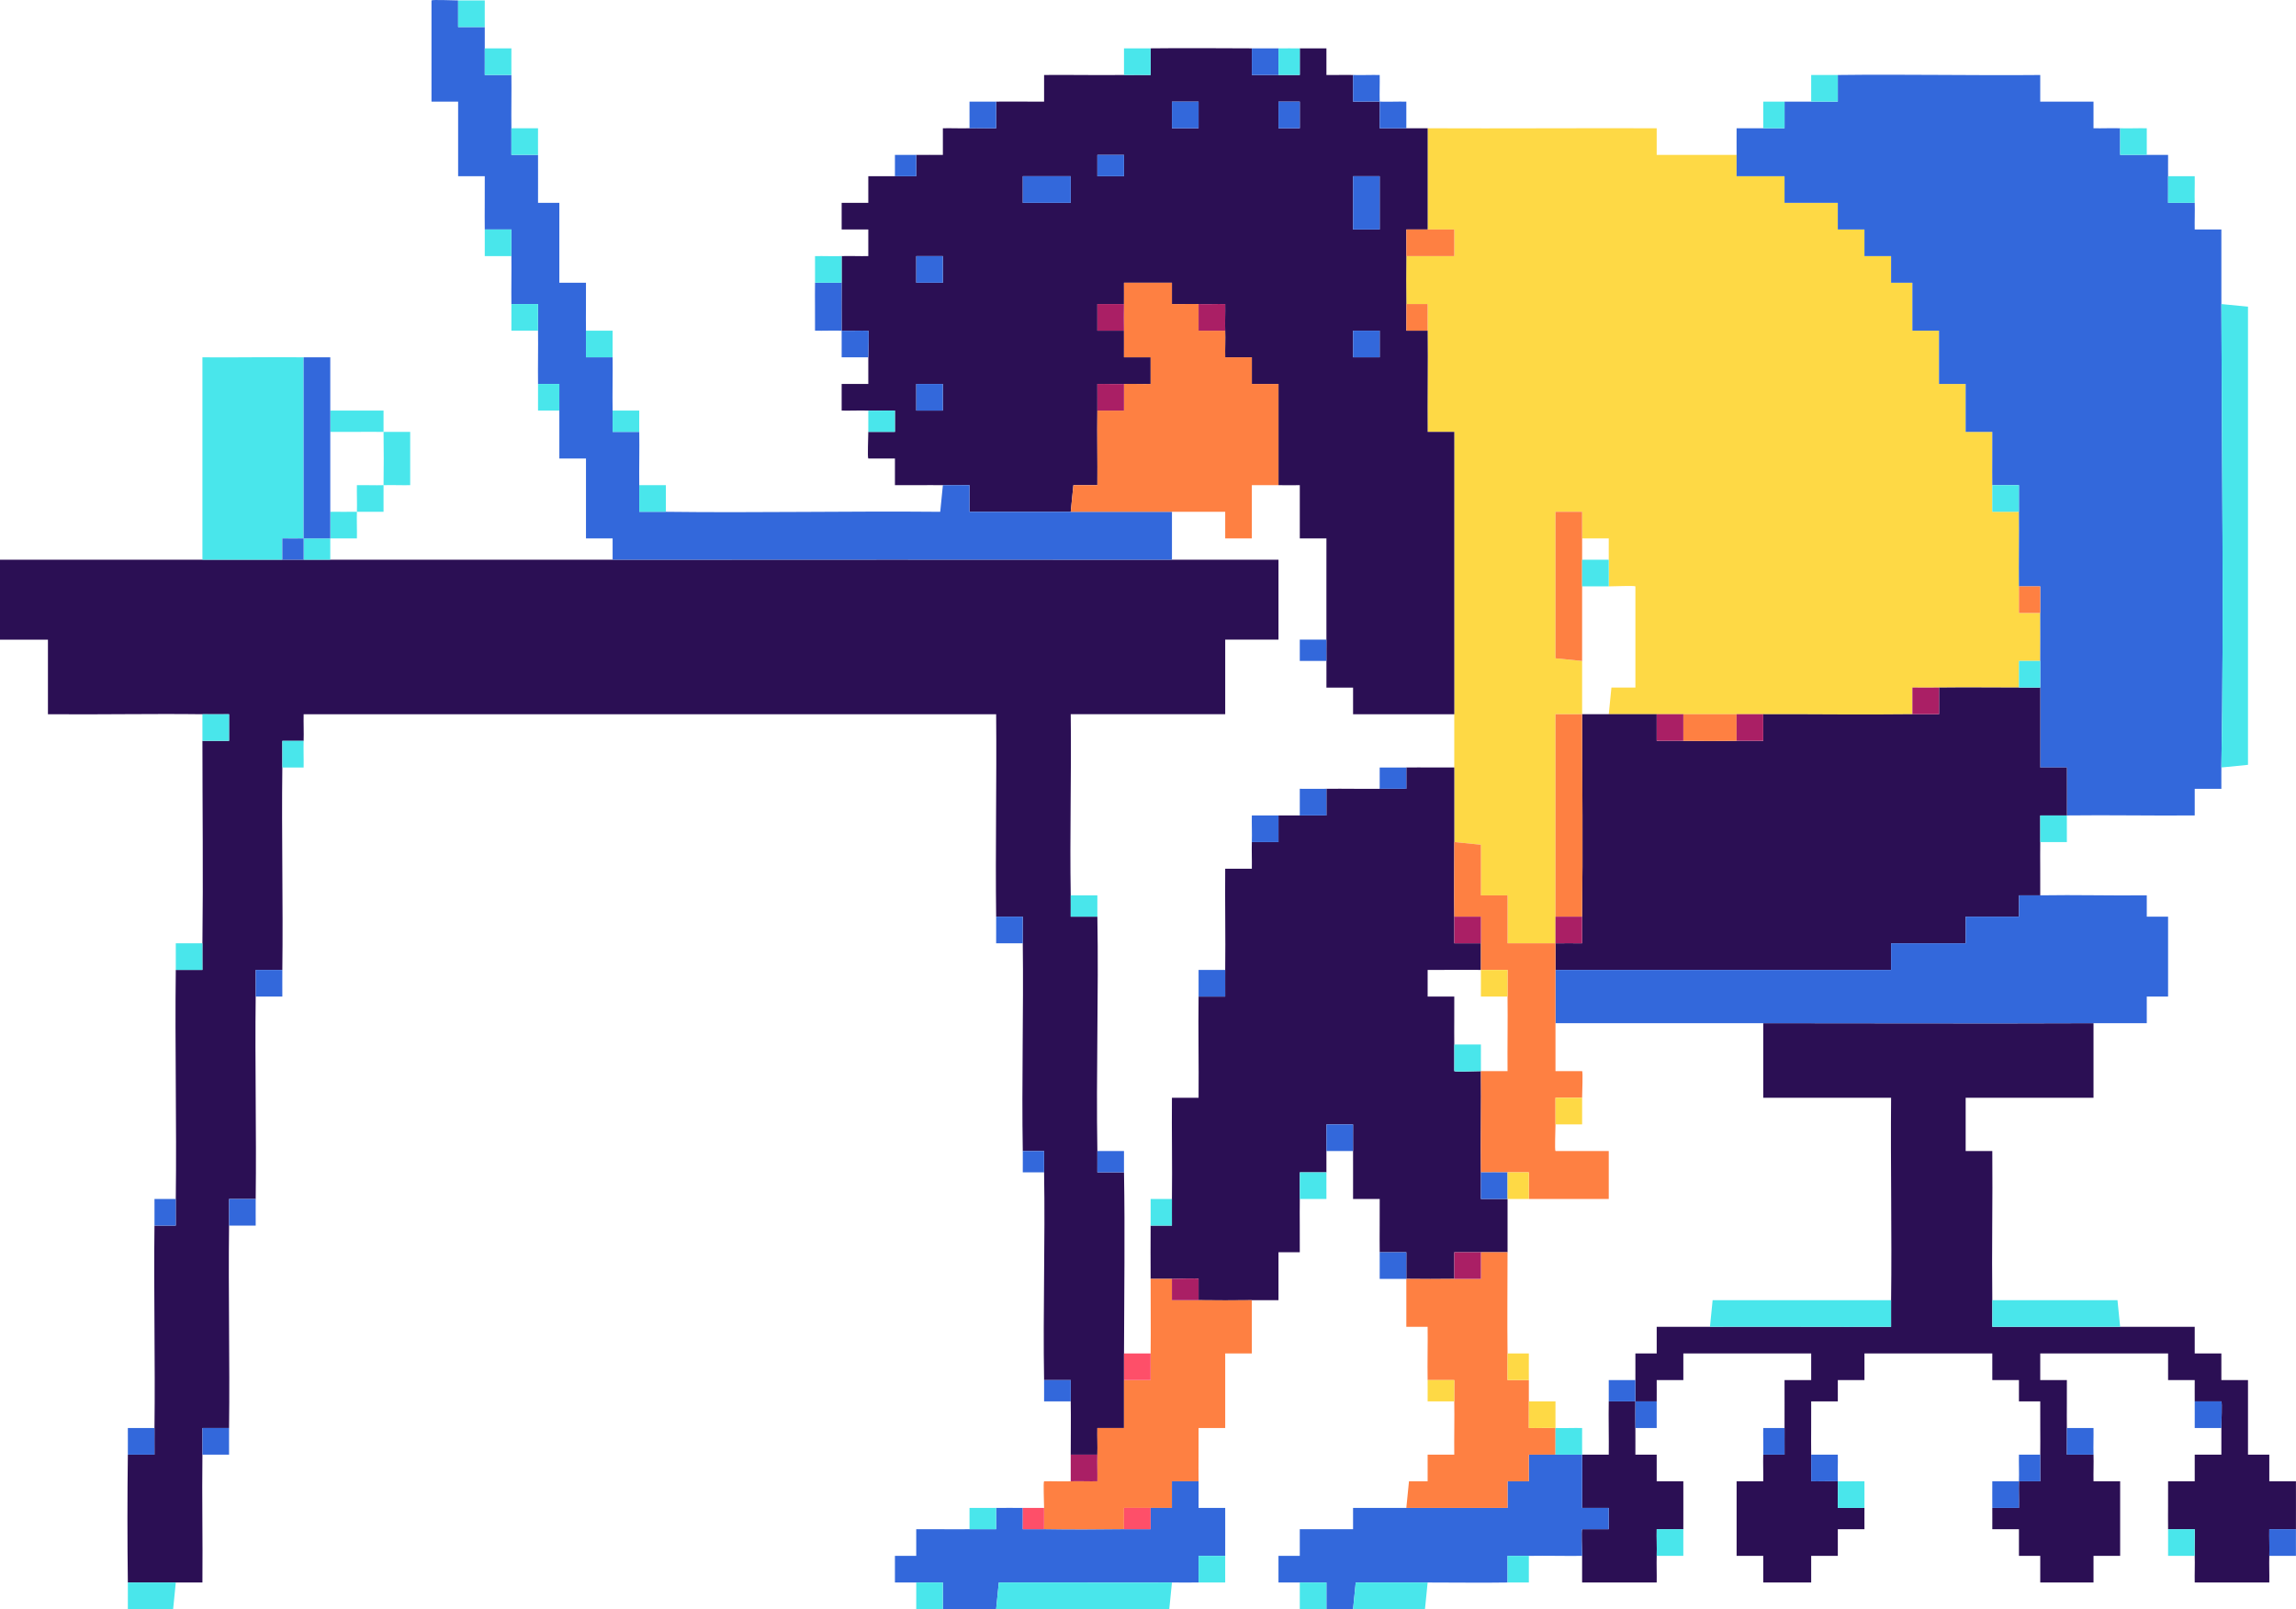 <?xml version="1.0" encoding="UTF-8"?>
<svg id="b" data-name="Layer 2" xmlns="http://www.w3.org/2000/svg" width="430.309" height="301.603" viewBox="0 0 430.309 301.603">
  <defs>
    <style>
      .d {
        fill: #aa1f65;
      }

      .e {
        fill: #2b0f54;
      }

      .f {
        fill: #fe8042;
      }

      .g {
        fill: #fe4f69;
      }

      .h {
        fill: #3368db;
      }

      .i {
        fill: #49e6eb;
      }

      .j {
        fill: #fed945;
      }
    </style>
  </defs>
  <g id="c" data-name="Layer 1">
    <g>
      <path class="e" d="M37.938,104.907c4.98-.009,9.996.005,14.976,0,1.325-.001,2.668.001,3.993,0,1.657-.001,3.335.001,4.992,0,17.622-.011,35.291.008,52.914,0,34.926-.016,69.903-.042,104.829,0,6.643.008,13.325-.006,19.967,0v14.976h-9.984v13.977h-28.953c.144,11.295-.196,22.652,0,33.945.023,1.322-.015,2.671,0,3.993h4.992c.253,14.619-.253,29.309,0,43.928.023,1.322-.015,2.671,0,3.993h4.992c.196,11.285.024,22.656,0,33.945-.004,1.655.009,3.337,0,4.992-.016,2.984.011,6.001,0,8.985h-4.992c-.033,1.653.049,3.339,0,4.992h-4.992c0-3.315.057-6.67,0-9.984-.023-1.323.015-2.67,0-3.993h-4.992c-.224-12.956.224-25.98,0-38.936-.023-1.322.015-2.671,0-3.993h-3.993c-.224-12.956.162-25.978,0-38.936-.021-1.654.014-3.337,0-4.992h-4.992c-.158-12.626.117-25.31,0-37.938H56.907c-.033,1.653.049,3.34,0,4.992h-3.993c-.014,1.654.021,3.338,0,4.992-.158,12.627.158,25.311,0,37.938h-4.992c-.014,1.654.021,3.338,0,4.992-.158,12.627.158,25.311,0,37.938h-4.992c-.014,1.654.021,3.338,0,4.992-.158,12.627.158,25.311,0,37.938h-4.992c-.014,1.655.021,3.337,0,4.992-.1,7.971.073,15.989,0,23.961-1.655.014-3.337-.021-4.992,0-2.983.037-6.002-.026-8.985,0-.1-7.959-.1-16.002,0-23.961h4.992c.014-1.654-.021-3.338,0-4.992.158-12.627-.158-25.311,0-37.938h3.993c.014-1.654-.021-3.338,0-4.992.179-14.291-.179-28.639,0-42.93h4.992c.014-1.654-.021-3.338,0-4.992.158-12.623,0-25.313,0-37.938h4.992v-4.992c-1.654-.014-3.338.021-4.992,0-9.633-.121-19.319.089-28.953,0v-13.977H0v-14.976c12.63-.017,25.308.023,37.938,0Z"/>
      <path class="j" d="M267.563,24.039c14.295.064,28.635-.047,42.93,0v4.992h14.976c.026,1.322-.017,2.671,0,3.993h8.985v4.992h9.984v4.992h4.992v4.992h4.992v4.992h3.993v8.985h4.992v9.984h4.992v8.985h4.992c.03,3.316-.042,6.668,0,9.984.021,1.655-.014,3.337,0,4.992h4.992c.058,4.646-.058,9.331,0,13.977.021,1.655-.014,3.337,0,4.992h3.993c.037,2.983-.007,6.002,0,8.985h-3.993v4.992c-4.978,0-9.999-.062-14.976,0-1.655.021-3.337-.014-4.992,0v4.992c-9.299.116-18.653-.022-27.954,0-1.657.004-3.335-.003-4.992,0-3.318.007-6.666-.003-9.984,0-1.657.001-3.335-.002-4.992,0-2.984.004-6.002-.012-8.985,0l.499-4.992h4.493v-18.969c-.176-.176-3.984,0-4.992,0-.023-1.655.034-3.337,0-4.992-.027-1.323.018-2.67,0-3.993h-4.992c-.024-1.654.016-3.337,0-4.992h-4.992v27.455l4.992.499c.009,3.318-.005,6.666,0,9.984-1.654.024-3.337-.016-4.992,0v37.938c0,1.657-.001,3.335,0,4.992-2.983.037-6.002-.026-8.985,0v-8.985h-4.992v-9.485l-4.992-.499c-.006-4.648.01-9.33,0-13.977-.007-3.318.004-6.666,0-9.984-.022-17.622.016-35.291,0-52.914h-4.992c-.058-6.308.079-12.662,0-18.969-.021-1.654.014-3.338,0-4.992h-3.993c-.037-2.98-.037-6.005,0-8.985h8.985v-4.992c-1.655.022-3.338-.033-4.992,0v-18.969Z"/>
      <path class="e" d="M234.617,9.064v4.992c1.655-.022,3.337.033,4.992,0,1.323-.026,2.67.017,3.993,0v-4.992c1.654.024,3.337-.016,4.992,0v4.992c1.653.033,3.34-.049,4.992,0v4.992c1.654.033,3.339-.049,4.992,0,.049,1.652-.033,3.339,0,4.992,1.654.016,3.338-.024,4.992,0,1.322.019,2.671-.006,3.993,0v18.969c-1.323.026-2.671-.017-3.993,0-.014,1.655.021,3.337,0,4.992-.037,2.98-.037,6.005,0,8.985.021,1.655-.014,3.337,0,4.992h3.993c.079,6.307-.058,12.661,0,18.969h4.992c.016,17.622-.022,35.291,0,52.914h-18.969v-4.992h-4.992c-.016-1.655.024-3.338,0-4.992-.019-1.322.006-2.671,0-3.993-.028-6.31.021-12.659,0-18.969h-4.992v-9.984c-1.323-.017-2.671.026-3.993,0v-18.969h-4.992v-4.992h-4.992c-.033-1.654.049-3.339,0-4.992s.033-3.338,0-4.992c-1.654-.033-3.339.049-4.992,0s-3.338.033-4.992,0v-3.993h-8.985c-.017,1.323.026,2.671,0,3.993h-4.992v4.992h4.992c.024,1.655-.016,3.337,0,4.992h4.992v4.992c-1.654.033-3.339-.049-4.992,0s-3.338-.033-4.992,0c-.014,1.655.021,3.337,0,4.992-.058,4.646.042,9.331,0,13.977h-4.493l-.499,4.992c-6.311-.009-12.658.006-18.969,0v-4.992c-1.655-.014-3.337.021-4.992,0-2.983-.037-6.002.026-8.985,0v-4.992h-4.992c-.176-.176,0-3.984,0-4.992h4.992v-3.993c-1.654-.033-3.339.049-4.992,0s-3.338.033-4.992,0v-4.992h4.992v-4.992c0-1.008.176-4.815,0-4.992-1.654-.033-3.339.049-4.992,0-.037-2.983,0-6.002,0-8.985v-4.992c1.653-.049,3.338.033,4.992,0v-4.992h-4.992v-4.992h4.992v-4.992c1.655-.022,3.337.033,4.992,0,1.323-.026,2.67.017,3.993,0v-3.993c1.655-.033,3.337.022,4.992,0v-4.992c1.654-.033,3.339.049,4.992,0s3.338.033,4.992,0v-4.992c2.983-.037,6.002.026,8.985,0v-4.992c4.979-.045,9.997.062,14.976,0,1.655-.021,3.337.014,4.992,0v-4.992c6.305-.079,12.663-.013,18.969,0ZM224.633,19.047h-4.992v4.992h4.992v-4.992ZM243.602,19.047h-3.993v4.992h3.993v-4.992ZM210.656,29.031h-4.992v3.993h4.992v-3.993ZM200.672,33.025h-8.985v4.992h8.985v-4.992ZM258.577,33.025h-4.992v9.984h4.992v-9.984ZM176.711,48h-4.992v4.992h4.992v-4.992ZM258.577,61.977h-4.992v4.992h4.992v-4.992ZM176.711,71.961h-4.992v4.992h4.992v-4.992Z"/>
      <path class="h" d="M344.437,14.056c12.628-.158,25.309.117,37.938,0v4.992h9.984v4.992c1.653.033,3.34-.049,4.992,0v4.992c1.655.022,3.337-.033,4.992,0,1.323.026,2.67-.017,3.993,0,.017,1.323-.026,2.671,0,3.993.033,1.655-.022,3.337,0,4.992h4.992c.049,1.652-.033,3.339,0,4.992h4.992c.008,4.647-.011,9.33,0,13.977.066,28.904.501,57.965,0,86.858-.023,1.322.015,2.671,0,3.993h-4.992v4.992c-7.971.073-15.991-.1-23.961,0,.037-2.983-.026-6.002,0-8.985h-4.992c-.008-4.981.011-9.995,0-14.976-.004-1.658.004-3.334,0-4.992-.007-2.983.037-6.002,0-8.985-.021-1.655.014-3.337,0-4.992h-3.993c-.058-4.646.058-9.331,0-13.977-.021-1.655.014-3.337,0-4.992h-4.992c-.042-3.316.03-6.668,0-9.984h-4.992v-8.985h-4.992v-9.984h-4.992v-8.985h-3.993v-4.992h-4.992v-4.992h-4.992v-4.992h-9.984v-4.992h-8.985c-.017-1.323.026-2.671,0-3.993-.033-1.654.022-3.337,0-4.992,1.655-.022,3.338.033,4.992,0,1.322-.026,2.671.017,3.993,0v-4.992c1.655-.033,3.337.024,4.992,0s3.336.016,4.992,0v-4.992Z"/>
      <path class="e" d="M272.555,143.844c.01,4.648-.006,9.33,0,13.977s-.058,9.334,0,13.977c.021,1.654-.014,3.338,0,4.992h4.992c.024,1.655-.024,3.337,0,4.992-3.316-.042-6.668.03-9.984,0v4.992h4.992c.026,2.984-.037,6.002,0,8.985.021,1.655-.014,3.337,0,4.992.176.176,3.984,0,4.992,0,.079,6.308-.079,12.661,0,18.969.021,1.655-.014,3.337,0,4.992,1.655.016,3.337-.024,4.992,0v9.984c-1.655.019-3.337-.029-4.992,0s-3.336-.019-4.992,0v4.992c-2.98.037-6.005.037-8.985,0-.021-1.655.014-3.337,0-4.992h-4.992c-.042-3.316.03-6.667,0-9.984h-4.992c-.026-2.984.037-6.002,0-8.985-.021-1.655.014-3.337,0-4.992h-4.992c-.016,1.655.024,3.337,0,4.992-.019,1.323.019,2.671,0,3.993h-4.992c-.014,1.655.021,3.337,0,4.992-.042,3.316.03,6.667,0,9.984h-3.993v8.985c-1.655.014-3.337-.021-4.992,0-3.312.041-6.672.041-9.984,0v-3.993c-.176-.176-3.984,0-4.992,0h-3.993c.007-3.316-.042-6.669,0-9.984h3.993c.014-1.655-.021-3.337,0-4.992.079-6.308-.058-12.661,0-18.969h4.992c.058-6.308-.079-12.661,0-18.969h4.992c.014-1.655-.021-3.337,0-4.992.079-6.308-.058-12.66,0-18.969h4.992c.033-1.654-.049-3.339,0-4.992h4.992v-4.992c1.323-.019,2.671.019,3.993,0,1.655-.024,3.337.016,4.992,0v-4.992c3.316-.042,6.668.042,9.984,0,1.655-.021,3.337.014,4.992,0v-3.993c2.984-.037,6.001.026,8.985,0Z"/>
      <path class="e" d="M378.382,128.868h3.993c.011,4.981-.008,9.995,0,14.976h4.992c-.026,2.984.037,6.002,0,8.985-1.654.021-3.338-.014-4.992,0-.014,1.654.021,3.338,0,4.992-.042,3.315.03,6.668,0,9.984-1.322.023-2.671-.015-3.993,0v3.993h-9.984v4.992h-13.977v4.992h-62.897c-.002-1.657.001-3.335,0-4.992,1.654-.021,3.337.014,4.992,0,.014-1.654-.021-3.338,0-4.992.158-12.622.02-25.314,0-37.938,1.654-.024,3.337.007,4.992,0,2.984-.012,6.002.004,8.985,0v4.992c1.655.014,3.337-.021,4.992,0,3.312.041,6.672.041,9.984,0,1.655-.021,3.337.014,4.992,0v-4.992c9.301-.022,18.655.116,27.954,0,1.654-.021,3.337.014,4.992,0v-4.992c4.977-.062,9.998,0,14.976,0Z"/>
      <path class="e" d="M392.359,191.765v13.977h-23.961v9.984h4.992c.086,9.302-.116,18.653,0,27.954.021,1.654-.014,3.337,0,4.992,7.973.013,15.988-.018,23.961,0,4.648.011,9.329-.008,13.977,0v4.992h4.992v4.992h4.992v13.977h3.993v4.992h4.992c-.026,2.983.037,6.002,0,8.985h-4.992c-.033,1.654.049,3.339,0,4.992s.033,3.338,0,4.992h-13.977c-.033-1.654.049-3.339,0-4.992s.033-3.338,0-4.992h-4.992c-.037-2.984.026-6.001,0-8.985h4.992v-4.992h4.992v-4.992c0-1.008.176-4.815,0-4.992h-4.992c-.026-1.322.017-2.671,0-3.993h-4.992v-4.992h-23.961v4.992h4.992c.026,2.984-.037,6.002,0,8.985.021,1.655-.014,3.337,0,4.992h4.992c.049,1.653-.033,3.338,0,4.992h4.992v13.977h-4.992v4.992h-9.984v-4.992h-3.993v-4.992h-4.992c-.017-1.323.026-2.671,0-3.993h4.992c.033-1.654-.049-3.339,0-4.992,1.322-.026,2.671.017,3.993,0,.014-1.655-.021-3.337,0-4.992.042-3.316-.03-6.668,0-9.984h-3.993v-3.993h-4.992v-4.992h-23.961v4.992h-4.992v3.993h-4.992c.03,3.316-.042,6.668,0,9.984.021,1.655-.014,3.337,0,4.992,1.654.033,3.339-.049,4.992,0,.049,1.653-.033,3.338,0,4.992h4.992c-.026,1.322.017,2.671,0,3.993h-4.992v4.992h-4.992v4.992h-8.985v-4.992h-4.992v-13.977h4.992c.033-1.654-.049-3.339,0-4.992h3.993c.014-1.655-.021-3.337,0-4.992.037-2.983-.026-6.002,0-8.985h4.992v-4.992h-23.961v4.992h-4.992c-.017,1.323.026,2.671,0,3.993h-3.993c.007-1.323-.019-2.671,0-3.993.024-1.654-.016-3.338,0-4.992h3.993v-4.992c3.316-.01,6.668.014,9.984,0,11.3-.046,22.645.034,33.945,0,.014-1.654-.021-3.338,0-4.992.158-12.627-.117-25.31,0-37.938h-23.961v-13.977c20.616,0,41.283.085,61.899,0Z"/>
      <path class="e" d="M306.499,262.649c-.009,1.654-.024,3.339,0,4.992s-.016,3.338,0,4.992h3.993v4.992h4.992c-.026,2.983.037,6.003,0,8.985h-4.992c-.033,1.654.049,3.339,0,4.992s.033,3.338,0,4.992h-13.977v-4.992c0-1.008-.176-4.815,0-4.992h4.992v-3.993h-4.992c-.03-3.316.042-6.668,0-9.984,1.655-.024,3.337.016,4.992,0,.041-3.316-.057-6.669,0-9.984h4.992Z"/>
      <path class="h" d="M85.86.078v4.992h4.992c.019,1.323-.019,2.671,0,3.993.024,1.654-.016,3.337,0,4.992h4.992c.042,3.316-.042,6.668,0,9.984.021,1.655-.014,3.337,0,4.992h4.992c.037,2.983-.026,6.002,0,8.985h3.993v14.976h4.992c.026,2.984-.037,6.002,0,8.985.021,1.655-.014,3.337,0,4.992h4.992c.042,3.316-.057,6.668,0,9.984.023,1.323-.015,2.67,0,3.993h4.992c.057,3.314-.042,6.669,0,9.984.021,1.654-.014,3.337,0,4.992,1.654.014,3.338-.021,4.992,0,17.12.214,34.283-.159,51.416,0l.499-4.992c1.654.021,3.337-.014,4.992,0v4.992c6.311.006,12.658-.009,18.969,0s12.66-.026,18.969,0v8.985c-34.926-.042-69.903-.016-104.829,0v-3.993h-4.992v-14.976h-4.992c-.026-2.984.037-6.002,0-8.985-.021-1.655.014-3.337,0-4.992h-3.993c-.042-3.316.042-6.668,0-9.984-.021-1.655.014-3.337,0-4.992h-4.992c-.037-2.984.037-6.002,0-8.985-.021-1.655.014-3.337,0-4.992h-4.992c-.042-3.316.03-6.668,0-9.984h-4.992v-13.977h-4.992V.078c.176-.176,3.984,0,4.992,0Z"/>
      <path class="h" d="M382.375,167.804c6.638-.115,13.328.084,19.967,0v3.993h3.993v14.976h-3.993v4.992c-3.318.01-6.666-.014-9.984,0-20.616.085-41.283,0-61.899,0h-38.936c-.017-3.316.005-6.668,0-9.984h62.897v-4.992h13.977v-4.992h9.984v-3.993c1.322-.015,2.672.023,3.993,0Z"/>
      <path class="f" d="M219.641,239.687v3.993c1.655.014,3.337-.021,4.992,0,3.312.041,6.672.041,9.984,0v9.984h-4.992v13.977h-4.992c.03,3.316-.042,6.668,0,9.984h-4.992v4.992c-1.323.017-2.671-.026-3.993,0-1.655.033-3.337-.022-4.992,0v3.993c-4.968.062-10.008.086-14.976,0v-3.993c0-1.007-.176-4.815,0-4.992,1.653-.033,3.339.049,4.992,0s3.338.033,4.992,0c.033-1.653-.049-3.339,0-4.992s-.033-3.338,0-4.992h4.992c.011-2.984-.016-6.001,0-8.985h4.992c.014-1.655-.021-3.337,0-4.992.058-4.645-.009-9.332,0-13.977h3.993Z"/>
      <path class="h" d="M291.524,272.633c1.655-.024,3.337.024,4.992,0,.042,3.316-.03,6.667,0,9.984h4.992v3.993h-4.992c-.176.176,0,3.984,0,4.992-3.316.041-6.668-.057-9.984,0-1.323.023-2.67-.015-3.993,0v4.992c-4.974.086-9.999-.012-14.976,0-4.482.011-8.985-.008-13.478,0l-.499,4.992c-1.655-.006-3.337.024-4.992,0v-4.992c-1.655-.022-3.338.033-4.992,0-1.322-.026-2.671.017-3.993,0v-4.992h3.993v-4.992h9.984v-3.993c3.317-.01,6.667.014,9.984,0,6.31-.026,12.659.019,18.969,0v-4.992h3.993v-4.992c1.655-.016,3.337.024,4.992,0Z"/>
      <path class="f" d="M282.538,234.695c0,6.307-.079,12.663,0,18.969.021,1.655-.014,3.337,0,4.992h3.993c.019,1.323-.019,2.671,0,3.993.024,1.655-.016,3.337,0,4.992,1.654.033,3.339-.049,4.992,0,.029,1.655-.019,3.336,0,4.992-1.655.024-3.337-.016-4.992,0v4.992h-3.993v4.992c-6.31.019-12.659-.026-18.969,0l.499-4.992h3.494v-4.992h4.992c-.041-3.316.057-6.668,0-9.984-.023-1.323.015-2.67,0-3.993h-4.992c-.057-3.315.041-6.668,0-9.984h-3.993c-.026-2.984.037-6.002,0-8.985,2.98.037,6.005.037,8.985,0,1.655-.021,3.337.014,4.992,0v-4.992c1.655-.029,3.336.019,4.992,0Z"/>
      <path class="h" d="M224.633,277.625c.021,1.654-.014,3.337,0,4.992h4.992c-.026,2.983.037,6.002,0,8.985h-4.992v4.992c-1.654.024-3.337-.006-4.992,0-10.802.041-21.633-.03-32.447,0l-.499,4.992c-3.315-.006-6.669.041-9.984,0v-4.992c-1.655-.022-3.337.033-4.992,0-1.323-.026-2.67.017-3.993,0v-4.992h3.993v-4.992c3.317-.03,6.667.042,9.984,0,1.655-.021,3.337.014,4.992,0v-3.993c1.655-.024,3.337,0,4.992,0v3.993c1.323.015,2.671-.023,3.993,0,4.967.086,10.007.062,14.976,0,1.655-.021,3.337.014,4.992,0v-3.993c1.323-.026,2.67.017,3.993,0v-4.992h4.992Z"/>
      <path class="i" d="M56.907,66.969v33.945c-1.323.026-2.671-.017-3.993,0v3.993c-4.98.005-9.996-.009-14.976,0v-37.938c6.308.058,12.662-.079,18.969,0Z"/>
      <path class="i" d="M61.899,76.953h9.984c.015,1.323-.023,2.671,0,3.993-3.316-.042-6.667.03-9.984,0-.003-1.325.006-2.668,0-3.993Z"/>
      <path class="i" d="M66.891,95.922c-.049,1.653.033,3.338,0,4.992-1.655.016-3.337-.024-4.992,0v3.993c-1.657.001-3.335-.001-4.992,0v-3.993c1.654-.033,3.337.024,4.992,0v-4.992c1.655-.019,3.337.029,4.992,0Z"/>
      <path class="i" d="M71.883,90.93c-.021,1.655.014,3.337,0,4.992-1.655.019-3.337-.029-4.992,0,.049-1.653-.033-3.338,0-4.992,1.654-.033,3.339.049,4.992,0Z"/>
      <path class="i" d="M71.883,80.946c1.655.021,3.337-.014,4.992,0v9.984c-1.654.033-3.339-.049-4.992,0,.041-3.31.057-6.675,0-9.984Z"/>
      <path class="i" d="M416.32,56.985l4.992.499v85.86l-4.992.499c.501-28.893.066-57.954,0-86.858Z"/>
      <path class="h" d="M56.907,100.914v3.993c-1.325.001-2.668-.001-3.993,0v-3.993c1.323-.017,2.671.026,3.993,0Z"/>
      <path class="h" d="M56.907,66.969c1.654.021,3.338-.014,4.992,0,.011,3.316-.015,6.668,0,9.984.006,1.325-.003,2.668,0,3.993.011,4.979,0,9.997,0,14.976v4.992c-1.655.024-3.338-.033-4.992,0v-33.945Z"/>
      <path class="i" d="M219.641,296.594l-.499,4.992c-10.814-.015-21.644.021-32.447,0l.499-4.992c10.814-.03,21.644.041,32.447,0Z"/>
      <path class="i" d="M373.39,243.68h23.462l.499,4.992c-7.973-.018-15.988.013-23.961,0-.014-1.654.021-3.338,0-4.992Z"/>
      <path class="i" d="M267.563,296.594l-.499,4.992c-4.492-.012-8.997.017-13.478,0l.499-4.992c4.493-.008,8.996.011,13.478,0Z"/>
      <path class="i" d="M32.946,296.594l-.499,4.992h-8.486c-.014-1.655.021-3.337,0-4.992,2.983-.026,6.002.037,8.985,0Z"/>
      <path class="h" d="M157.742,52.992c0,2.984-.037,6.002,0,8.985,1.653.049,3.338-.033,4.992,0,.176.176,0,3.984,0,4.992h-4.992c-.014-1.655.021-3.337,0-4.992-1.653-.049-3.338.033-4.992,0,.026-2.984-.037-6.002,0-8.985h4.992Z"/>
      <path class="i" d="M243.602,296.594c1.654.033,3.337-.022,4.992,0v4.992c-1.655-.024-3.337.016-4.992,0v-4.992Z"/>
      <path class="i" d="M85.86.078h4.992c.016,1.655-.024,3.337,0,4.992h-4.992V.078Z"/>
      <path class="i" d="M171.719,296.594c1.654.033,3.337-.022,4.992,0v4.992c-1.654-.021-3.337.014-4.992,0v-4.992Z"/>
      <path class="i" d="M95.843,56.985h4.992c.014,1.655-.021,3.337,0,4.992h-4.992c-.014-1.655.021-3.337,0-4.992Z"/>
      <path class="i" d="M119.804,90.93h4.992v4.992c-1.654-.021-3.337.014-4.992,0-.014-1.654.021-3.338,0-4.992Z"/>
      <path class="i" d="M157.742,48v4.992h-4.992c.021-1.655-.014-3.337,0-4.992,1.654-.033,3.339.049,4.992,0Z"/>
      <path class="i" d="M90.852,43.008h4.992c.014,1.655-.021,3.337,0,4.992h-4.992c-.014-1.655.021-3.337,0-4.992Z"/>
      <path class="i" d="M229.625,291.602c-.021,1.654.014,3.337,0,4.992-1.654.016-3.338-.024-4.992,0v-4.992h4.992Z"/>
      <path class="h" d="M430.297,286.61c-.021,1.654.014,3.337,0,4.992h-4.992c.049-1.653-.033-3.338,0-4.992h4.992Z"/>
      <path class="i" d="M406.336,33.025h4.992c.033,1.653-.049,3.34,0,4.992h-4.992c-.022-1.655.033-3.337,0-4.992Z"/>
      <path class="i" d="M109.821,61.977h4.992c.014,1.655-.021,3.337,0,4.992h-4.992c-.014-1.655.021-3.337,0-4.992Z"/>
      <path class="i" d="M406.336,286.61h4.992c.033,1.654-.049,3.339,0,4.992h-4.992c-.014-1.655.021-3.337,0-4.992Z"/>
      <path class="i" d="M315.485,286.61c-.021,1.654.014,3.337,0,4.992h-4.992c.049-1.653-.033-3.338,0-4.992h4.992Z"/>
      <path class="h" d="M382.375,272.633c-.021,1.655.014,3.337,0,4.992-1.323.017-2.671-.026-3.993,0-.049,1.653.033,3.338,0,4.992h-4.992c-.033-1.654.022-3.337,0-4.992,1.655-.022,3.338.033,4.992,0,.049-1.653-.033-3.338,0-4.992h3.993Z"/>
      <path class="i" d="M37.938,133.86c1.654.021,3.338-.014,4.992,0v4.992h-4.992v-4.992Z"/>
      <path class="i" d="M344.437,277.625c1.653.049,3.338-.033,4.992,0-.022,1.655.033,3.338,0,4.992h-4.992c-.033-1.654.049-3.339,0-4.992Z"/>
      <path class="h" d="M253.586,14.056c1.652.049,3.339-.033,4.992,0,.033,1.653-.049,3.34,0,4.992,1.653.049,3.338-.033,4.992,0v4.992c-1.654-.024-3.337.016-4.992,0-.033-1.653.049-3.34,0-4.992-1.653-.049-3.338.033-4.992,0v-4.992Z"/>
      <path class="i" d="M90.852,9.064h4.992c.014,1.655-.021,3.337,0,4.992h-4.992c-.016-1.655.024-3.337,0-4.992Z"/>
      <path class="h" d="M339.445,272.633h4.992c.033,1.654-.049,3.339,0,4.992-1.653-.049-3.338.033-4.992,0-.014-1.655.021-3.337,0-4.992Z"/>
      <path class="i" d="M387.367,152.829c-.021,1.655.014,3.337,0,4.992h-4.992c.021-1.654-.014-3.338,0-4.992,1.654-.014,3.338.021,4.992,0Z"/>
      <path class="i" d="M397.351,24.039c1.652.049,3.339-.033,4.992,0v4.992c-1.655-.033-3.337.022-4.992,0v-4.992Z"/>
      <path class="i" d="M215.648,9.064v4.992c-1.655.014-3.337-.021-4.992,0v-4.992c1.655-.014,3.337.021,4.992,0Z"/>
      <path class="i" d="M95.843,24.039h4.992c.014,1.655-.021,3.337,0,4.992h-4.992c-.014-1.655.021-3.337,0-4.992Z"/>
      <path class="h" d="M186.695,171.798h4.992c.014,1.654-.021,3.338,0,4.992h-4.992c-.014-1.654.021-3.338,0-4.992Z"/>
      <path class="i" d="M37.938,176.79c-.021,1.654.014,3.337,0,4.992h-4.992c.021-1.654-.014-3.337,0-4.992h4.992Z"/>
      <path class="h" d="M52.914,181.782c-.021,1.654.014,3.337,0,4.992h-4.992c.021-1.654-.014-3.337,0-4.992h4.992Z"/>
      <path class="d" d="M205.664,272.633c-.049,1.652.033,3.338,0,4.992-1.653.033-3.339-.049-4.992,0v-4.992h4.992Z"/>
      <path class="h" d="M387.367,267.641h4.992c.033,1.654-.049,3.339,0,4.992h-4.992c-.014-1.655.021-3.337,0-4.992Z"/>
      <path class="h" d="M248.594,215.726c.024-1.655-.016-3.337,0-4.992h4.992c.014,1.655-.021,3.337,0,4.992h-4.992Z"/>
      <path class="h" d="M42.93,267.641c-.021,1.654.014,3.337,0,4.992h-4.992c.021-1.654-.014-3.337,0-4.992h4.992Z"/>
      <path class="h" d="M28.953,267.641c-.021,1.654.014,3.337,0,4.992h-4.992c.021-1.654-.014-3.337,0-4.992h4.992Z"/>
      <path class="i" d="M248.594,219.72c-.024,1.655.016,3.337,0,4.992h-4.992c.021-1.655-.014-3.337,0-4.992h4.992Z"/>
      <path class="h" d="M411.328,262.649h4.992c.176.176,0,3.984,0,4.992h-4.992c-.022-1.654.033-3.338,0-4.992Z"/>
      <path class="h" d="M239.608,9.064v4.992c-1.655.033-3.337-.022-4.992,0v-4.992c1.655.003,3.337-.008,4.992,0Z"/>
      <path class="h" d="M47.922,224.711c-.021,1.654.014,3.337,0,4.992h-4.992c.021-1.654-.014-3.337,0-4.992h4.992Z"/>
      <path class="h" d="M258.577,234.695h4.992c.014,1.655-.021,3.337,0,4.992-1.655-.021-3.337.014-4.992,0-.014-1.655.021-3.337,0-4.992Z"/>
      <path class="h" d="M186.695,19.047v4.992c-1.654.033-3.339-.049-4.992,0v-4.992c1.655-.014,3.337.021,4.992,0Z"/>
      <path class="i" d="M344.437,14.056v4.992c-1.655.016-3.337-.024-4.992,0v-4.992c1.655-.014,3.337.021,4.992,0Z"/>
      <path class="i" d="M243.602,9.064v4.992c-1.323.017-2.67-.026-3.993,0v-4.992c1.323.006,2.671-.019,3.993,0Z"/>
      <path class="h" d="M195.68,258.656h4.992c.015,1.323-.023,2.671,0,3.993h-4.992c-.015-1.322.023-2.671,0-3.993Z"/>
      <path class="j" d="M267.563,258.656h4.992c.015,1.323-.023,2.671,0,3.993h-4.992c-.015-1.323.023-2.671,0-3.993Z"/>
      <path class="h" d="M32.946,224.711c-.021,1.654.014,3.337,0,4.992h-3.993c.021-1.654-.014-3.337,0-4.992h3.993Z"/>
      <path class="h" d="M310.493,262.649c-.033,1.654.022,3.337,0,4.992h-3.993c-.024-1.653-.009-3.338,0-4.992h3.993Z"/>
      <path class="h" d="M306.499,258.656c-.019,1.322.007,2.671,0,3.993h-4.992c.023-1.323-.015-2.671,0-3.993h4.992Z"/>
      <path class="h" d="M334.454,267.641c-.021,1.655.014,3.337,0,4.992h-3.993c.049-1.653-.033-3.338,0-4.992h3.993Z"/>
      <path class="i" d="M334.454,19.047v4.992c-1.323.017-2.671-.026-3.993,0v-4.992c1.323-.017,2.671.026,3.993,0Z"/>
      <path class="i" d="M100.835,71.961h3.993c.014,1.655-.021,3.337,0,4.992h-3.993c-.014-1.655.021-3.337,0-4.992Z"/>
      <path class="i" d="M56.907,138.852c-.049,1.652.033,3.339,0,4.992h-3.993c.021-1.654-.014-3.337,0-4.992h3.993Z"/>
      <path class="i" d="M186.695,282.617v3.993c-1.655.014-3.337-.021-4.992,0v-3.993c1.656-.016,3.337.024,4.992,0Z"/>
      <path class="i" d="M114.812,76.953h4.992c.015,1.322-.023,2.671,0,3.993h-4.992c-.015-1.323.023-2.671,0-3.993Z"/>
      <path class="i" d="M286.532,291.602v4.992c-1.323.015-2.671-.023-3.993,0v-4.992c1.323-.015,2.671.023,3.993,0Z"/>
      <path class="i" d="M162.734,76.953c1.653.049,3.338-.033,4.992,0v3.993h-4.992v-3.993Z"/>
      <path class="g" d="M195.68,282.617v3.993c-1.323-.023-2.67.015-3.993,0v-3.993h3.993Z"/>
      <path class="h" d="M171.719,29.031v3.993c-1.323.017-2.671-.026-3.993,0v-3.993c1.323-.017,2.671.026,3.993,0Z"/>
      <path class="h" d="M191.687,215.726h3.993c.015,1.322-.023,2.671,0,3.993h-3.993c-.015-1.322.023-2.671,0-3.993Z"/>
      <path class="g" d="M215.648,253.664c-.021,1.655.014,3.337,0,4.992h-4.992c.009-1.655-.004-3.337,0-4.992h4.992Z"/>
      <path class="h" d="M205.664,215.726h4.992c.015,1.323-.023,2.671,0,3.993h-4.992c-.015-1.322.023-2.671,0-3.993Z"/>
      <path class="i" d="M200.672,167.804h4.992c.015,1.322-.023,2.671,0,3.993h-4.992c-.015-1.322.023-2.672,0-3.993Z"/>
      <path class="f" d="M272.555,157.821l4.992.499v9.485h4.992v8.985c2.983-.026,6.002.037,8.985,0,.001,1.657-.002,3.335,0,4.992.005,3.316-.017,6.668,0,9.984.016,2.984-.011,6.002,0,8.985h4.992c.176.176,0,3.985,0,4.992h-4.992v4.992c0,1.007-.176,4.815,0,4.992h9.984v8.985c-4.979-.016-9.996.022-14.976,0v-4.992c-1.323-.018-2.67.027-3.993,0-1.655-.034-3.337.023-4.992,0-.079-6.308.079-12.661,0-18.969h4.992c-.042-4.646.058-9.332,0-13.977-.021-1.655.014-3.337,0-4.992-1.655-.014-3.337.021-4.992,0-.024-1.655.024-3.337,0-4.992s.016-3.337,0-4.992h-4.992c-.058-4.644.006-9.333,0-13.977Z"/>
      <path class="f" d="M296.515,133.86c.02,12.624.158,25.316,0,37.938h-4.992v-37.938c1.654-.016,3.338.024,4.992,0Z"/>
      <path class="f" d="M296.515,123.876l-4.992-.499v-27.455h4.992c.016,1.654-.024,3.338,0,4.992.019,1.322-.006,2.671,0,3.993.008,1.655-.004,3.337,0,4.992.01,4.648-.013,9.329,0,13.977Z"/>
      <path class="f" d="M325.468,133.86v4.992c-3.312.041-6.672.041-9.984,0v-4.992c3.318-.003,6.666.007,9.984,0Z"/>
      <path class="f" d="M267.563,43.008c1.654-.033,3.337.022,4.992,0v4.992h-8.985c.021-1.655-.014-3.337,0-4.992,1.323-.017,2.671.026,3.993,0Z"/>
      <path class="i" d="M373.39,90.93h4.992c.014,1.655-.021,3.337,0,4.992h-4.992c-.014-1.655.021-3.337,0-4.992Z"/>
      <path class="i" d="M301.507,104.907c.034,1.655-.023,3.337,0,4.992h-4.992c-.004-1.655.008-3.337,0-4.992h4.992Z"/>
      <path class="d" d="M363.406,128.868v4.992c-1.655.014-3.337-.021-4.992,0v-4.992c1.655-.014,3.337.021,4.992,0Z"/>
      <path class="d" d="M315.485,133.86v4.992c-1.655-.021-3.337.014-4.992,0v-4.992c1.657-.002,3.335.001,4.992,0Z"/>
      <path class="d" d="M330.46,133.86v4.992c-1.655.014-3.337-.021-4.992,0v-4.992c1.657-.003,3.335.004,4.992,0Z"/>
      <path class="d" d="M296.515,171.798c-.021,1.654.014,3.337,0,4.992-1.654.014-3.338-.021-4.992,0-.001-1.657,0-3.335,0-4.992h4.992Z"/>
      <path class="f" d="M263.569,56.985h3.993c.014,1.654-.021,3.338,0,4.992h-3.993c-.014-1.655.021-3.337,0-4.992Z"/>
      <path class="i" d="M382.375,123.876c.004,1.658-.004,3.334,0,4.992h-3.993v-4.992h3.993Z"/>
      <path class="f" d="M378.382,109.899h3.993c.014,1.655-.021,3.337,0,4.992h-3.993c-.014-1.655.021-3.337,0-4.992Z"/>
      <path class="f" d="M210.656,56.985c.026-1.322-.017-2.671,0-3.993h8.985v3.993c1.654.033,3.339-.049,4.992,0v4.992h4.992c.049,1.653-.033,3.338,0,4.992h4.992v4.992h4.992v18.969c-1.654-.033-3.338.022-4.992,0v9.984h-4.992v-4.992c-3.316-.01-6.667.014-9.984,0-6.309-.026-12.659.009-18.969,0l.499-4.992h4.493c.042-4.646-.058-9.332,0-13.977h4.992v-4.992c1.653-.049,3.338.033,4.992,0v-4.992h-4.992c-.016-1.655.024-3.337,0-4.992s-.033-3.341,0-4.992Z"/>
      <rect class="h" x="253.586" y="33.025" width="4.992" height="9.984"/>
      <rect class="h" x="191.687" y="33.025" width="8.985" height="4.992"/>
      <rect class="h" x="171.719" y="71.961" width="4.992" height="4.992"/>
      <path class="d" d="M210.656,71.961v4.992h-4.992c.021-1.655-.014-3.337,0-4.992,1.654-.033,3.339.049,4.992,0Z"/>
      <rect class="h" x="171.719" y="48" width="4.992" height="4.992"/>
      <rect class="h" x="253.586" y="61.977" width="4.992" height="4.992"/>
      <path class="d" d="M210.656,56.985c-.033,1.651-.024,3.34,0,4.992h-4.992v-4.992h4.992Z"/>
      <path class="d" d="M224.633,56.985c1.653.049,3.338-.033,4.992,0,.033,1.654-.049,3.339,0,4.992h-4.992v-4.992Z"/>
      <rect class="h" x="219.641" y="19.047" width="4.992" height="4.992"/>
      <rect class="h" x="239.608" y="19.047" width="3.993" height="4.992"/>
      <rect class="h" x="205.664" y="29.031" width="4.992" height="3.993"/>
      <path class="h" d="M248.594,119.883c.006,1.323-.019,2.671,0,3.993h-4.992v-3.993h4.992Z"/>
      <path class="h" d="M248.594,147.837v4.992c-1.655.016-3.337-.024-4.992,0v-4.992c1.655-.014,3.337.021,4.992,0Z"/>
      <path class="h" d="M239.608,152.829v4.992h-4.992c.049-1.653-.033-3.338,0-4.992,1.655-.016,3.337.024,4.992,0Z"/>
      <path class="d" d="M272.555,171.798h4.992c.016,1.655-.024,3.337,0,4.992h-4.992c-.014-1.654.021-3.338,0-4.992Z"/>
      <path class="h" d="M229.625,181.782c-.021,1.655.014,3.337,0,4.992h-4.992c.021-1.654-.014-3.337,0-4.992h4.992Z"/>
      <path class="i" d="M272.555,195.759h4.992c.014,1.655-.021,3.337,0,4.992-1.007,0-4.815.176-4.992,0-.014-1.655.021-3.337,0-4.992Z"/>
      <path class="h" d="M282.538,219.72v4.992c-1.654-.024-3.337.016-4.992,0-.014-1.655.021-3.337,0-4.992,1.655.023,3.337-.034,4.992,0Z"/>
      <path class="d" d="M277.546,234.695v4.992c-1.655.014-3.337-.021-4.992,0v-4.992c1.655-.019,3.337.029,4.992,0Z"/>
      <path class="d" d="M219.641,239.687c1.008,0,4.815-.176,4.992,0v3.993c-1.655-.021-3.337.014-4.992,0v-3.993Z"/>
      <path class="i" d="M219.641,224.711c-.021,1.654.014,3.337,0,4.992h-3.993c.021-1.655-.014-3.337,0-4.992h3.993Z"/>
      <path class="h" d="M263.569,143.844v3.993c-1.655.014-3.337-.021-4.992,0v-3.993c1.655-.014,3.337.021,4.992,0Z"/>
      <path class="i" d="M354.421,243.68c-.021,1.654.014,3.337,0,4.992-11.3.034-22.645-.046-33.945,0l.499-4.992h33.445Z"/>
      <path class="g" d="M215.648,282.617v3.993c-1.655.014-3.337-.021-4.992,0v-3.993c1.655-.022,3.337.033,4.992,0Z"/>
      <path class="i" d="M291.524,267.641c1.653.049,3.338-.033,4.992,0,.014,1.655-.021,3.337,0,4.992-1.655.024-3.337-.024-4.992,0-.019-1.655.029-3.337,0-4.992Z"/>
      <path class="j" d="M286.532,262.649h4.992c.019,1.655-.029,3.337,0,4.992-1.653-.049-3.338.033-4.992,0-.016-1.655.024-3.337,0-4.992Z"/>
      <path class="j" d="M282.538,253.664h3.993c.016,1.655-.024,3.337,0,4.992h-3.993c-.014-1.655.021-3.337,0-4.992Z"/>
      <path class="j" d="M277.546,181.782c1.655.021,3.337-.014,4.992,0,.014,1.655-.021,3.337,0,4.992h-4.992c-.016-1.655.024-3.337,0-4.992Z"/>
      <rect class="j" x="291.524" y="205.742" width="4.992" height="4.992"/>
      <path class="j" d="M282.538,219.72c1.323.027,2.67-.018,3.993,0v4.992c-1.323-.006-2.671.019-3.993,0v-4.992Z"/>
    </g>
  </g>
</svg>